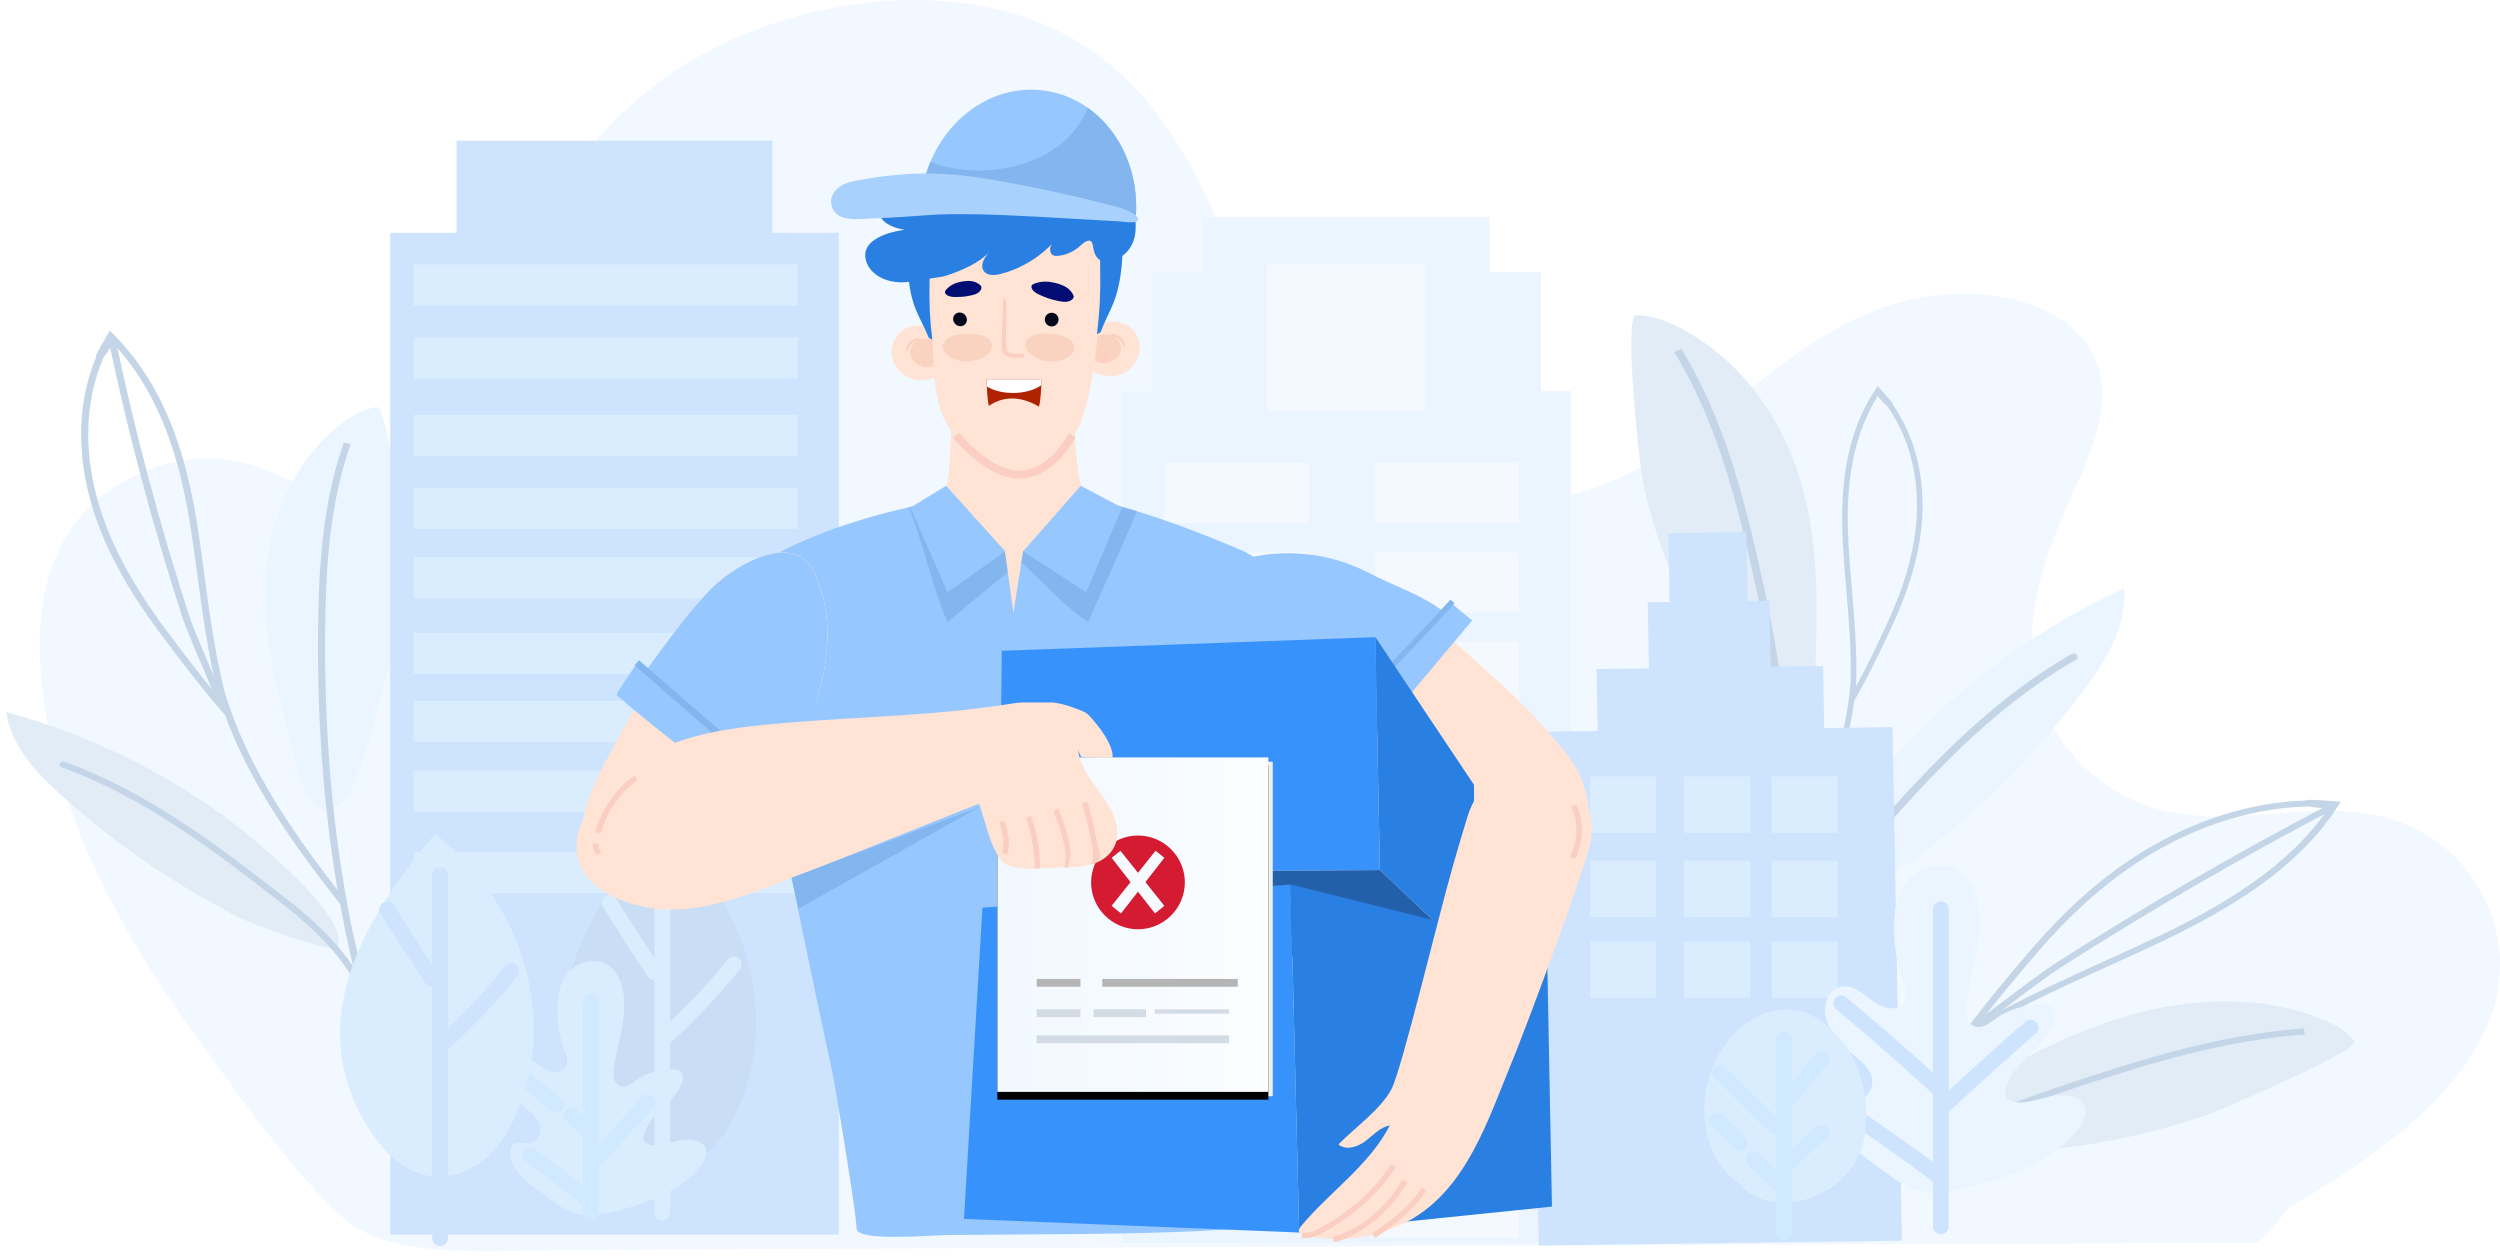 <?xml version="1.0" encoding="UTF-8"?>
<svg width="320px" height="161px" viewBox="0 0 320 161" version="1.1" xmlns="http://www.w3.org/2000/svg" xmlns:xlink="http://www.w3.org/1999/xlink">
    <!-- Generator: Sketch 55.2 (78181) - https://sketchapp.com -->
    <title>Group 5</title>
    <desc>Created with Sketch.</desc>
    <defs>
        <linearGradient x1="2.699%" y1="50%" x2="98.049%" y2="50%" id="linearGradient-1">
            <stop stop-color="#F1F8FF" offset="0%"></stop>
            <stop stop-color="#FBFDFF" offset="100%"></stop>
        </linearGradient>
        <rect id="path-2" x="0" y="0" width="34.69" height="42.814"></rect>
        <filter x="-10.1%" y="-5.8%" width="120.2%" height="116.3%" filterUnits="objectBoundingBox" id="filter-3">
            <feOffset dx="0" dy="1" in="SourceAlpha" result="shadowOffsetOuter1"></feOffset>
            <feGaussianBlur stdDeviation="1" in="shadowOffsetOuter1" result="shadowBlurOuter1"></feGaussianBlur>
            <feColorMatrix values="0 0 0 0 0   0 0 0 0 0   0 0 0 0 0  0 0 0 0.044 0" type="matrix" in="shadowBlurOuter1"></feColorMatrix>
        </filter>
    </defs>
    <g id="assets" stroke="none" stroke-width="1" fill="none" fill-rule="evenodd">
        <g id="Group-5">
            <g id="Group-2">
                <g id="2891461-copy">
                    <g id="OBJECTS">
                        <g id="Group">
                            <path d="M288.689,159.124 C288.689,159.026 216.923,159.318 73.389,160 C63.615,160 50.292,161.419 44.11,156.024 C37.927,150.629 31.396,141.241 26.135,134.105 C15.267,119.365 6.491,103.224 5.211,85.942 C4.721,79.315 5.46,72.336 9.843,66.699 C14.227,61.062 23.061,57.235 30.998,59.183 C38.546,61.035 45.433,67.604 52.646,65.035 C57.5,63.305 58.842,58.416 59.734,54.229 C63.072,38.533 69.211,22.412 83.397,11.242 C97.588,0.075 121.716,-4.277 137.724,5.191 C146.554,10.414 151.551,18.766 155.263,27.033 C158.975,35.301 161.824,43.952 167.78,51.33 C173.736,58.708 183.726,64.77 194.694,64.345 C204.324,63.969 212.554,58.811 219.455,53.427 C226.356,48.04 232.97,42.015 241.881,39.07 C250.791,36.121 262.92,37.533 267.342,44.385 C271.188,50.348 267.86,57.504 265.006,63.812 C261.687,71.155 259.04,78.978 260.46,86.701 C261.879,94.424 268.272,102.013 277.734,103.934 C286.386,105.69 295.743,102.55 304.361,104.406 C317.156,107.163 322.705,120.304 318.739,130.412 C314.773,140.521 304.179,147.975 293.522,154.272 C291.815,155.284 291.815,156.977 288.689,159.124 Z" id="Path" fill="#F2F8FF" fill-rule="nonzero"></path>
                            <g transform="translate(208.318, 40.156)" fill-rule="nonzero">
                                <path d="M1.137,0.188 C3.285,0.21 5.308,1.037 7.115,2.026 C14.734,6.189 19.622,13.321 21.969,20.776 C24.322,28.23 24.38,36.06 24.091,43.774 C23.976,46.954 24.683,58.862 19.046,56.076 C15.284,54.216 11.543,44.785 9.672,41.529 C5.973,35.099 3.353,28.212 1.907,21.156 C1.556,19.457 -0.555,0.17 1.137,0.188 Z" id="Path" fill="#E1ECF7"></path>
                                <path d="M30.552,61.21 C38.794,50.366 50.252,41.319 63.561,35.153 C63.917,39.522 61.696,43.756 58.945,47.459 C52.427,56.224 46.318,62.346 37.499,69.34 C34.99,71.329 24.432,77.246 23.719,76.231 C21.466,73.024 28.461,63.955 30.552,61.21 Z" id="Path" fill="#EAF5FF"></path>
                                <path d="M16.677,116.088 L15.682,115.873 C17.736,108.892 19.224,101.532 20.104,94.001 C20.937,86.882 21.252,79.405 21.037,71.781 C20.838,64.626 20.167,57.132 19.046,49.507 C17.977,42.245 16.52,34.871 14.718,27.586 C13.282,21.791 11.145,14.238 7.309,7.195 C6.885,6.417 6.439,5.643 5.984,4.897 L6.895,4.494 C7.356,5.254 7.812,6.037 8.242,6.828 C12.124,13.952 14.278,21.567 15.724,27.408 C17.532,34.714 18.993,42.115 20.062,49.4 C21.189,57.056 21.859,64.582 22.064,71.763 C22.279,79.423 21.964,86.936 21.126,94.091 C20.24,101.662 18.742,109.062 16.677,116.088 Z" id="Path" fill="#C4D5E7"></path>
                                <path d="M21.346,85.384 C21.341,85.384 21.33,85.384 21.325,85.384 C21.042,85.375 20.822,85.17 20.832,84.928 C21.052,80.108 23.971,74.487 29.514,68.217 C37.437,59.26 45.626,49.999 56.812,43.578 C57.048,43.443 57.368,43.497 57.525,43.698 C57.682,43.9 57.619,44.172 57.383,44.306 C46.339,50.643 38.202,59.846 30.332,68.745 C24.919,74.867 22.069,80.322 21.859,84.959 C21.849,85.201 21.618,85.384 21.346,85.384 Z" id="Path" fill="#C4D5E7"></path>
                                <path d="M21.43,70.381 C21.383,70.381 21.335,70.372 21.288,70.355 C21.105,70.288 21.021,70.109 21.1,69.952 C24.5,63.209 28.047,55.213 28.561,47.039 C28.671,43.162 28.33,39.155 28,35.273 C27.838,33.36 27.67,31.383 27.56,29.451 C27.267,23.607 27.481,16.081 31.762,9.664 L32.029,9.261 L32.359,9.628 C33.711,11.121 34.047,11.542 34.036,11.747 C36.986,16.054 37.719,20.74 37.772,24.13 C37.845,29.116 36.525,34.321 33.617,40.51 C32.202,43.519 30.793,46.466 29.074,49.462 C29.064,49.48 29.048,49.498 29.038,49.516 C28.053,56.926 24.846,64.072 21.76,70.194 C21.702,70.314 21.571,70.381 21.43,70.381 Z M32.029,10.536 C28.189,16.693 28,23.839 28.278,29.429 C28.388,31.352 28.556,33.324 28.718,35.233 C29.048,39.128 29.389,43.153 29.279,47.066 C29.263,47.298 29.247,47.535 29.226,47.768 C30.583,45.277 31.767,42.804 32.946,40.286 C35.823,34.173 37.127,29.044 37.049,24.143 C36.996,20.771 36.258,16.085 33.25,11.828 C32.988,11.595 32.396,11.041 32.029,10.536 Z" id="Shape" fill="#C4D5E7"></path>
                            </g>
                            <g transform="translate(0.308, 41.945)" fill-rule="nonzero">
                                <path d="M47.874,10.151 C46.019,10.468 44.421,11.47 43.043,12.584 C37.243,17.257 34.371,24.121 33.764,30.913 C33.156,37.702 34.612,44.499 36.341,51.148 C37.054,53.889 38.725,64.309 43.08,61.107 C45.982,58.969 47.413,50.272 48.413,47.186 C50.389,41.091 51.337,34.759 51.232,28.441 C51.211,26.916 49.341,9.901 47.874,10.151 Z" id="Path" fill="#EAF5FF"></path>
                                <path d="M34.094,67.162 C24.867,58.916 13.198,52.678 0.477,49.19 C1.006,53.026 3.746,56.389 6.843,59.211 C14.178,65.896 20.644,70.35 29.635,75.175 C32.192,76.548 42.477,80.201 42.901,79.222 C44.237,76.132 36.436,69.255 34.094,67.162 Z" id="Path" fill="#E1ECF7"></path>
                                <path d="M56.66,112.792 L57.483,112.47 C54.36,106.706 51.657,100.535 49.451,94.127 C47.36,88.072 45.657,81.637 44.374,74.996 C43.174,68.767 42.315,62.176 41.822,55.41 C41.356,48.966 41.199,42.37 41.361,35.806 C41.492,30.583 41.895,23.736 43.865,17.091 C44.086,16.358 44.321,15.624 44.573,14.913 L43.708,14.69 C43.452,15.414 43.211,16.157 42.99,16.903 C40.994,23.62 40.585,30.524 40.455,35.788 C40.292,42.375 40.444,48.993 40.916,55.459 C41.408,62.252 42.273,68.87 43.478,75.126 C44.761,81.798 46.48,88.264 48.576,94.35 C50.797,100.785 53.517,106.992 56.66,112.792 Z" id="Path" fill="#C4D5E7"></path>
                                <path d="M46.716,86.833 C46.721,86.833 46.726,86.833 46.731,86.829 C46.972,86.779 47.13,86.574 47.072,86.368 C45.956,82.218 42.346,77.755 36.341,73.096 C27.754,66.437 18.878,59.555 7.948,55.557 C7.718,55.472 7.451,55.566 7.356,55.759 C7.257,55.955 7.362,56.184 7.592,56.264 C18.38,60.213 27.204,67.05 35.734,73.664 C41.602,78.212 45.118,82.54 46.192,86.534 C46.244,86.744 46.475,86.869 46.716,86.833 Z" id="Path" fill="#C4D5E7"></path>
                                <path d="M43.169,73.695 C37.672,66.741 31.746,58.54 28.498,49.574 C28.477,49.556 28.456,49.538 28.435,49.516 C25.49,46.153 22.939,42.786 20.366,39.352 C15.069,32.277 12.009,26.102 10.736,19.922 C9.871,15.718 9.494,9.775 11.962,3.859 C11.889,3.609 12.192,3.018 13.45,0.903 L13.759,0.38 L14.199,0.827 C21.252,7.906 23.578,17.176 24.82,24.461 C25.213,26.871 25.548,29.353 25.868,31.75 C26.523,36.611 27.204,41.641 28.398,46.413 C31.275,56.421 37.85,65.601 43.907,73.261 C44.049,73.44 43.991,73.677 43.787,73.798 C43.734,73.829 43.677,73.847 43.619,73.856 C43.457,73.887 43.273,73.829 43.169,73.695 Z M12.957,3.797 C10.4,9.664 10.772,15.607 11.632,19.788 C12.884,25.865 15.902,31.951 21.131,38.936 C23.285,41.811 25.422,44.637 27.785,47.446 C27.696,47.159 27.612,46.873 27.529,46.587 C26.318,41.766 25.637,36.722 24.977,31.839 C24.652,29.442 24.322,26.969 23.929,24.568 C22.74,17.596 20.549,8.792 14.11,1.945 C13.801,2.652 13.219,3.452 12.957,3.797 Z" id="Shape" fill="#C4D5E7"></path>
                                <path d="M27.801,48.76 L28.666,48.537 C28.147,47.079 27.319,45.152 26.444,43.112 C25.412,40.702 24.343,38.211 23.777,36.458 C21.922,30.73 20.204,24.885 18.663,19.095 C17.123,13.304 15.724,7.396 14.498,1.547 L13.607,1.681 C14.833,7.544 16.243,13.46 17.783,19.264 C19.323,25.069 21.047,30.922 22.907,36.664 C23.484,38.448 24.558,40.957 25.6,43.381 C26.465,45.407 27.288,47.32 27.801,48.76 Z" id="Path" fill="#C4D5E7"></path>
                            </g>
                            <g transform="translate(222.464, 102.314)" fill-rule="nonzero">
                                <path d="M78.928,30.989 C77.902,29.63 76.23,28.731 74.517,28.038 C67.302,25.136 58.767,25.359 51.138,27.354 C43.509,29.348 36.624,32.984 30.007,36.785 C27.277,38.35 16.52,43.484 21.603,45.773 C24.993,47.303 35.005,45.263 38.736,44.933 C46.103,44.275 53.36,42.719 60.218,40.331 C61.858,39.754 79.735,32.058 78.928,30.989 Z" id="Path" fill="#E1ECF7"></path>
                                <path d="M11.705,40.845 C17.332,30.507 19.879,18.956 19.04,7.575 C15.048,9.395 12.381,12.798 10.432,16.291 C5.816,24.559 3.317,31.325 1.331,40.228 C0.765,42.764 0.534,52.266 1.755,52.248 C5.622,52.177 10.28,43.466 11.705,40.845 Z" id="Path" fill="#B5C1FB"></path>
                                <path d="M72.463,29.33 C71.583,29.393 70.681,29.469 69.785,29.567 C61.727,30.431 54.051,32.626 48.256,34.446 C41.01,36.718 33.847,39.258 26.968,41.99 C19.737,44.861 12.832,47.96 6.45,51.202 C5.685,51.591 4.93,51.98 4.176,52.378 C4.7,52.405 5.224,52.436 5.748,52.467 C6.136,52.266 6.518,52.065 6.911,51.868 C13.267,48.644 20.146,45.554 27.345,42.697 C34.204,39.973 41.345,37.442 48.565,35.175 C54.313,33.373 61.926,31.191 69.895,30.337 C70.776,30.243 71.661,30.162 72.531,30.104 L72.463,29.33 Z" id="Path" fill="#C4D5E7"></path>
                                <path d="M1.551,52.588 C3.191,50.433 4.695,47.83 6.052,44.789 C10.18,35.537 14.451,25.972 14.823,15.826 C14.833,15.611 14.634,15.432 14.383,15.427 C14.131,15.419 13.921,15.589 13.916,15.803 C13.544,25.816 9.305,35.323 5.203,44.517 C3.778,47.709 2.195,50.401 0.466,52.584 C0.833,52.588 1.195,52.584 1.551,52.588 Z" id="Path" fill="#31177A"></path>
                                <path d="M7.891,50.437 C13.471,43.533 20.256,35.832 28.854,29.979 C28.865,29.956 28.88,29.93 28.896,29.907 C31.49,26.343 34.23,23.083 37.038,19.783 C42.823,12.995 48.44,8.309 54.722,5.044 C58.987,2.826 65.337,0.353 72.693,0.157 C72.94,0.004 73.694,0.031 76.461,0.259 L77.142,0.317 L76.812,0.827 C71.661,9.015 62.403,14.247 54.905,17.892 C52.422,19.081 49.839,20.253 47.339,21.384 C42.273,23.678 37.038,26.053 32.27,28.749 C22.404,34.683 14.786,43.265 8.64,50.871 C8.499,51.045 8.216,51.09 8.011,50.969 C7.959,50.938 7.917,50.898 7.886,50.858 C7.786,50.737 7.786,50.571 7.891,50.437 Z M73.118,0.921 C65.788,1.029 59.437,3.492 55.188,5.702 C49.016,8.912 43.478,13.532 37.767,20.239 C35.414,22.998 33.114,25.731 30.908,28.633 C31.186,28.458 31.469,28.289 31.752,28.119 C36.567,25.4 41.822,23.016 46.91,20.709 C49.404,19.577 51.982,18.41 54.455,17.225 C61.622,13.737 70.43,8.783 75.554,1.167 C74.674,1.176 73.589,1.006 73.118,0.921 Z" id="Shape" fill="#C4D5E7"></path>
                                <path d="M29.483,29.125 L30.044,29.733 C31.448,28.785 33.245,27.43 35.147,25.99 C37.4,24.291 39.726,22.529 41.434,21.442 C47.009,17.878 52.752,14.381 58.51,11.041 C64.268,7.705 70.194,4.436 76.131,1.324 L75.659,0.666 C69.712,3.783 63.77,7.056 58.002,10.401 C52.233,13.746 46.475,17.252 40.889,20.821 C39.155,21.93 36.813,23.7 34.544,25.409 C32.658,26.844 30.866,28.195 29.483,29.125 Z" id="Path" fill="#C4D5E7"></path>
                            </g>
                            <g transform="translate(43.317, 17.797)">
                                <rect id="Rectangle" fill="#CDE3FE" fill-rule="nonzero" x="6.63" y="12.007" width="57.41" height="128.215"></rect>
                                <rect id="Rectangle" fill="#CDE3FE" fill-rule="nonzero" x="15.124" y="0.215" width="40.423" height="34.5"></rect>
                                <rect id="Rectangle" fill="#D9EDFF" fill-rule="nonzero" x="9.627" y="16.049" width="49.173" height="5.286"></rect>
                                <rect id="Rectangle" fill="#D9EDFF" fill-rule="nonzero" x="9.627" y="25.382" width="49.173" height="5.286"></rect>
                                <rect id="Rectangle" fill="#D9EDFF" fill-rule="nonzero" x="9.627" y="35.287" width="49.173" height="5.286"></rect>
                                <rect id="Rectangle" fill="#D9EDFF" fill-rule="nonzero" x="9.627" y="44.619" width="49.173" height="5.286"></rect>
                                <rect id="Rectangle" fill="#D9EDFF" fill-rule="nonzero" x="9.627" y="53.527" width="49.173" height="5.286"></rect>
                                <rect id="Rectangle" fill="#D9EDFF" fill-rule="nonzero" x="9.627" y="63.2" width="49.173" height="5.286"></rect>
                                <rect id="Rectangle" fill="#D9EDFF" fill-rule="nonzero" x="9.627" y="71.897" width="49.173" height="5.286"></rect>
                                <rect id="Rectangle" fill="#D9EDFF" fill-rule="nonzero" x="9.627" y="80.81" width="49.173" height="5.286"></rect>
                                <rect id="Rectangle" fill="#D9EDFF" fill-rule="nonzero" x="9.627" y="91.247" width="49.173" height="5.286"></rect>
                                <polygon id="Path" fill="#EAF5FF" fill-rule="nonzero" points="153.919 32.277 153.919 17.055 147.354 17.055 147.354 9.985 110.677 9.985 110.677 17.055 104.112 17.055 104.112 32.277 100.313 32.277 100.313 141.326 157.723 141.326 157.723 32.277"></polygon>
                                <polygon id="Path" fill="#CDE3FE" fill-rule="nonzero" points="190.177 75.39 190.035 67.461 183.323 67.551 183.171 59.09 180.374 59.126 180.211 50.321 170.23 50.455 170.392 59.26 167.594 59.3 167.751 67.756 161.045 67.846 161.186 75.779 152.447 75.895 153.652 141.63 200.127 141.009 198.922 75.274"></polygon>
                                <rect id="Rectangle" fill="#F4F9FF" fill-rule="nonzero" x="105.768" y="41.453" width="18.438" height="7.7"></rect>
                                <rect id="Rectangle" fill="#F4F9FF" fill-rule="nonzero" x="132.694" y="41.453" width="18.438" height="7.7"></rect>
                                <rect id="Rectangle" fill="#F4F9FF" fill-rule="nonzero" x="105.768" y="52.888" width="18.438" height="7.7"></rect>
                                <rect id="Rectangle" fill="#F4F9FF" fill-rule="nonzero" x="132.694" y="52.888" width="18.438" height="7.7"></rect>
                                <rect id="Rectangle" fill="#F4F9FF" fill-rule="nonzero" x="105.768" y="64.322" width="18.438" height="7.7"></rect>
                                <rect id="Rectangle" fill="#F4F9FF" fill-rule="nonzero" x="132.694" y="64.322" width="18.438" height="7.7"></rect>
                                <rect id="Rectangle" fill="#F4F9FF" fill-rule="nonzero" x="105.768" y="75.757" width="18.438" height="7.7"></rect>
                                <rect id="Rectangle" fill="#F4F9FF" fill-rule="nonzero" x="132.694" y="75.757" width="18.438" height="7.7"></rect>
                                <rect id="Rectangle" fill="#F4F9FF" fill-rule="nonzero" x="105.768" y="87.186" width="18.438" height="7.7"></rect>
                                <rect id="Rectangle" fill="#F4F9FF" fill-rule="nonzero" x="132.694" y="87.186" width="18.438" height="7.7"></rect>
                                <rect id="Rectangle" fill="#F4F9FF" fill-rule="nonzero" x="105.768" y="98.621" width="18.438" height="7.7"></rect>
                                <rect id="Rectangle" fill="#F4F9FF" fill-rule="nonzero" x="132.694" y="98.621" width="18.438" height="7.7"></rect>
                                <rect id="Rectangle" fill="#F4F9FF" fill-rule="nonzero" x="105.768" y="110.055" width="18.438" height="7.7"></rect>
                                <rect id="Rectangle" fill="#F4F9FF" fill-rule="nonzero" x="132.694" y="110.055" width="18.438" height="7.7"></rect>
                                <rect id="Rectangle" fill="#F4F9FF" fill-rule="nonzero" x="132.694" y="121.489" width="18.438" height="7.7"></rect>
                                <rect id="Rectangle" fill="#F4F9FF" fill-rule="nonzero" x="132.694" y="132.919" width="18.438" height="7.7"></rect>
                                <rect id="Rectangle" fill="#D9EDFF" fill-rule="nonzero" x="160.207" y="81.588" width="8.478" height="7.235"></rect>
                                <rect id="Rectangle" fill="#D9EDFF" fill-rule="nonzero" x="172.237" y="81.588" width="8.478" height="7.235"></rect>
                                <rect id="Rectangle" fill="#D9EDFF" fill-rule="nonzero" x="183.444" y="81.588" width="8.478" height="7.235"></rect>
                                <rect id="Rectangle" fill="#D9EDFF" fill-rule="nonzero" x="160.207" y="92.36" width="8.478" height="7.235"></rect>
                                <rect id="Rectangle" fill="#D9EDFF" fill-rule="nonzero" x="172.237" y="92.36" width="8.478" height="7.235"></rect>
                                <rect id="Rectangle" fill="#D9EDFF" fill-rule="nonzero" x="183.444" y="92.36" width="8.478" height="7.235"></rect>
                                <rect id="Rectangle" fill="#D9EDFF" fill-rule="nonzero" x="160.207" y="102.703" width="8.478" height="7.235"></rect>
                                <rect id="Rectangle" fill="#D9EDFF" fill-rule="nonzero" x="172.237" y="102.703" width="8.478" height="7.235"></rect>
                                <rect id="Rectangle" fill="#D9EDFF" fill-rule="nonzero" x="183.444" y="102.703" width="8.478" height="7.235"></rect>
                                <rect id="Rectangle" fill="#F4F9FF" fill-rule="nonzero" x="118.898" y="16.049" width="20.23" height="18.665"></rect>
                                <g transform="translate(28.548, 87.647)" id="Path">
                                    <path d="M0.545,21.585 C2.054,13.867 6.88,6.869 12.266,0.438 C23.599,9.337 27.885,23.861 22.787,36.074 C21.896,38.202 20.712,40.304 18.805,41.914 C13.576,46.319 8.216,44.168 4.957,39.83 C0.807,34.312 -0.713,28.034 0.545,21.585 Z" fill="#C9DEF4" fill-rule="nonzero"></path>
                                    <path d="M12.915,5.751 L12.915,49.751" stroke="#D9EDFF" stroke-width="2" stroke-linecap="round"></path>
                                    <path d="M6.146,10.102 C8.011,13.08 9.918,16.04 11.868,18.983" stroke="#D9EDFF" stroke-width="2" stroke-linecap="round"></path>
                                    <path d="M13.219,27.358 C16.442,24.438 19.402,21.304 22.058,17.99" stroke="#D9EDFF" stroke-width="2" stroke-linecap="round"></path>
                                </g>
                                <g transform="translate(20.689, 105.087)" id="Path">
                                    <path d="M5.014,29.59 C3.107,28.239 1.09,26.482 1.347,24.376 C1.383,24.067 1.488,23.741 1.776,23.548 C2.29,23.213 3.028,23.495 3.678,23.441 C5.035,23.325 5.517,21.711 4.925,20.66 C4.333,19.609 3.133,18.92 2.232,18.044 C1.446,17.279 0.88,16.353 0.597,15.37 C0.225,14.082 0.734,12.315 2.274,12.172 C3.395,12.069 4.286,12.901 5.119,13.55 C5.952,14.198 7.314,14.708 8.127,14.037 C8.823,13.46 8.53,12.476 8.252,11.68 C7.571,9.735 7.267,7.696 7.362,5.67 C7.43,4.257 7.713,2.79 8.687,1.646 C9.662,0.501 11.48,-0.215 13.031,0.286 C14.477,0.756 15.273,2.093 15.609,3.385 C16.52,6.9 15.001,10.495 14.534,14.073 C14.424,14.918 14.618,16.049 15.598,16.188 C16.29,16.286 16.871,15.79 17.401,15.401 C18.695,14.448 20.418,13.934 22.127,13.988 C22.42,13.997 22.724,14.024 22.97,14.162 C23.526,14.475 23.51,15.182 23.305,15.723 C22.378,18.231 19.072,19.765 18.427,22.337 C18.338,22.681 18.323,23.079 18.585,23.347 C18.779,23.544 19.082,23.629 19.376,23.669 C20.591,23.83 21.776,23.329 22.975,23.088 C24.17,22.842 25.71,22.985 26.229,23.937 C26.622,24.653 26.245,25.503 25.768,26.182 C24.296,28.266 21.87,29.76 19.266,30.739 C16.929,31.62 13.77,32.657 11.176,32.675 C8.75,32.693 6.769,30.833 5.014,29.59 Z" fill="#D9EDFF" fill-rule="nonzero"></path>
                                    <path d="M11.616,5.311 L11.616,32.311" stroke="#D0E9FF" stroke-width="2" stroke-linecap="round"></path>
                                    <path d="M3.128,15.159 C4.496,16.286 5.868,17.409 7.236,18.536" stroke="#D0E9FF" stroke-width="2" stroke-linecap="round"></path>
                                    <path d="M9.174,19.917 C9.85,20.539 10.526,21.156 11.202,21.778" stroke="#D0E9FF" stroke-width="2" stroke-linecap="round"></path>
                                    <path d="M3.83,24.939 C6.319,26.777 8.776,28.646 11.202,30.551" stroke="#D0E9FF" stroke-width="2" stroke-linecap="round"></path>
                                    <path d="M11.826,26.071 C14.147,23.423 16.505,20.803 18.899,18.205" stroke="#D0E9FF" stroke-width="2" stroke-linecap="round"></path>
                                </g>
                                <g transform="translate(190.151, 92.566)" id="Path">
                                    <path d="M5.968,38.31 C3.51,36.57 0.917,34.308 1.247,31.602 C1.294,31.204 1.43,30.784 1.802,30.542 C2.463,30.109 3.416,30.475 4.244,30.404 C5.994,30.256 6.612,28.177 5.853,26.822 C5.093,25.467 3.547,24.586 2.389,23.459 C1.378,22.475 0.65,21.286 0.283,20.016 C-0.194,18.357 0.456,16.085 2.442,15.902 C3.883,15.772 5.03,16.836 6.104,17.672 C7.178,18.509 8.928,19.166 9.971,18.303 C10.867,17.561 10.49,16.295 10.133,15.271 C9.253,12.771 8.865,10.146 8.986,7.535 C9.07,5.715 9.436,3.828 10.694,2.357 C11.946,0.885 14.288,-0.036 16.284,0.608 C18.145,1.212 19.171,2.933 19.601,4.593 C20.775,9.113 18.815,13.746 18.218,18.348 C18.076,19.434 18.323,20.892 19.591,21.071 C20.481,21.196 21.225,20.561 21.912,20.06 C23.578,18.84 25.794,18.173 27.995,18.24 C28.372,18.254 28.765,18.29 29.079,18.468 C29.797,18.871 29.771,19.779 29.514,20.476 C28.32,23.705 24.065,25.677 23.237,28.986 C23.127,29.429 23.101,29.939 23.442,30.287 C23.688,30.538 24.081,30.65 24.458,30.699 C26.025,30.909 27.55,30.265 29.09,29.948 C30.63,29.63 32.611,29.818 33.282,31.043 C33.785,31.964 33.303,33.06 32.69,33.932 C30.793,36.611 27.675,38.533 24.322,39.799 C21.314,40.93 17.249,42.267 13.916,42.29 C10.772,42.303 8.226,39.911 5.968,38.31 Z" fill="#EAF5FF" fill-rule="nonzero"></path>
                                    <path d="M14.954,6.006 L14.954,46.614" stroke="#CDE3FE" stroke-width="2" stroke-linecap="round"></path>
                                    <path d="M2.211,18.048 C6.45,21.585 10.589,25.212 14.624,28.924" stroke="#CDE3FE" stroke-width="2" stroke-linecap="round"></path>
                                    <path d="M3.275,32.076 C7.131,34.679 10.914,37.362 14.624,40.116" stroke="#CDE3FE" stroke-width="2" stroke-linecap="round"></path>
                                    <path d="M15.404,31.124 C19.02,27.756 22.698,24.438 26.439,21.174" stroke="#CDE3FE" stroke-width="2" stroke-linecap="round"></path>
                                </g>
                                <g transform="translate(174.432, 111.388)" id="Path">
                                    <path d="M18.831,5.205 C18.192,4.195 17.385,3.229 16.447,2.433 C15.242,1.225 13.607,0.313 11.773,0.089 C7.812,-0.398 4.239,2.375 2.452,5.433 C0.655,8.505 0.01,12.056 0.629,15.45 C1.069,17.865 2.206,20.275 4.333,21.912 C4.475,22.019 4.616,22.122 4.768,22.22 C6.188,24 8.378,24.809 10.903,24.769 C12.795,24.738 15.205,23.839 16.657,22.815 C18.443,21.55 19.774,20.029 20.424,18.106 C21.77,14.126 21.136,8.872 18.831,5.205 Z" fill="#D9EDFF" fill-rule="nonzero"></path>
                                    <path d="M10.626,3.908 L10.626,28.606" stroke="#D0E9FF" stroke-width="2" stroke-linecap="round"></path>
                                    <path d="M2.468,8.139 C4.789,10.437 7.11,12.736 9.431,15.034" stroke="#D0E9FF" stroke-width="2" stroke-linecap="round"></path>
                                    <path d="M2.049,14.261 C3.065,15.213 4.045,16.192 4.999,17.194" stroke="#D0E9FF" stroke-width="2" stroke-linecap="round"></path>
                                    <path d="M6.686,19.162 C7.875,20.373 9.106,21.554 10.38,22.703" stroke="#D0E9FF" stroke-width="2" stroke-linecap="round"></path>
                                    <path d="M10.704,11.908 C12.355,10.062 13.948,8.174 15.488,6.256" stroke="#D0E9FF" stroke-width="2" stroke-linecap="round"></path>
                                    <path d="M10.883,19.917 C12.36,18.509 13.869,17.127 15.404,15.763" stroke="#D0E9FF" stroke-width="2" stroke-linecap="round"></path>
                                </g>
                                <g transform="translate(0, 88.5)" id="Path">
                                    <path d="M0.639,21.585 C2.148,13.867 6.974,6.869 12.36,0.438 C23.693,9.337 27.979,23.861 22.881,36.074 C21.99,38.202 20.806,40.304 18.899,41.914 C13.67,46.319 8.31,44.168 5.051,39.83 C0.896,34.312 -0.618,28.034 0.639,21.585 Z" fill="#D9EDFF" fill-rule="nonzero"></path>
                                    <path d="M13.01,5.751 L13.01,52.202" stroke="#CDE3FE" stroke-width="2" stroke-linecap="round"></path>
                                    <path d="M6.24,10.102 C8.106,13.08 10.013,16.04 11.962,18.983" stroke="#CDE3FE" stroke-width="2" stroke-linecap="round"></path>
                                    <path d="M13.314,27.358 C16.536,24.438 19.496,21.304 22.153,17.99" stroke="#CDE3FE" stroke-width="2" stroke-linecap="round"></path>
                                </g>
                            </g>
                        </g>
                    </g>
                </g>
                <g id="Group-10" transform="translate(73, 11)">
                    <g id="Group-8-Copy" transform="translate(0.317, 0.319)">
                        <g id="Group" transform="translate(1, 0)">
                            <path d="M94.274,83.231 C95.371,84.099 110.417,96.726 114.663,100.313 C122.284,99.328 121.35,93.156 129.021,92.901 C129.015,90.432 128.215,87.641 125.899,84.788 C123.174,81.441 120.208,78.366 117.025,75.514 C111.855,70.877 106.701,66.022 100.703,62.853 C95.656,60.184 89.837,58.839 84.746,60.273 C79.581,61.724 81.786,69.425 84.365,73.429 C86.905,77.382 90.638,80.357 94.274,83.231 Z" id="Path" fill="#FFE3D4" fill-rule="nonzero"></path>
                            <path d="M100.519,85.789 C102.846,81.541 106.797,78.216 110.915,75.758 C112.202,74.991 113.556,74.279 114.954,73.657 C110.461,69.614 105.901,65.605 100.709,62.859 C95.662,60.19 89.843,58.844 84.751,60.279 C79.587,61.73 81.791,69.431 84.371,73.434 C86.917,77.388 90.643,80.362 94.28,83.237 C94.672,83.543 96.826,85.344 99.635,87.691 C99.881,87.04 100.177,86.401 100.519,85.789 Z" id="Path" fill="#FFE3D4" fill-rule="nonzero"></path>
                            <path d="M96.026,86.857 C98.068,83.971 100.854,79.5 103.003,76.681 C105.051,73.996 108.346,69.603 110.618,67.107 C107.876,64.855 104.016,63.659 100.944,62.041 C95.897,59.372 89.837,58.839 84.746,60.273 C79.581,61.724 81.786,69.425 84.365,73.429 C86.905,77.382 94.784,85.822 96.026,86.857 Z" id="Path" fill="#96C7FF" fill-rule="nonzero"></path>
                            <polygon id="Rectangle" fill="#96C7FF" fill-rule="nonzero" transform="translate(104.027, 77.26) rotate(39.828) translate(-104.027, -77.26) " points="102.227 63.774 105.91 63.763 105.827 90.745 102.143 90.756"></polygon>
                            <path d="M93.351,84.76 L92.859,84.76 L92.859,84.06 L93.071,84.06 C99.198,78.288 105.347,72.022 111.351,65.422 L111.871,65.889 C105.823,72.533 99.623,78.85 93.452,84.66 L93.351,84.76 Z" id="Path" fill="#83B5EF" fill-rule="nonzero"></path>
                            <path d="M84.679,145.918 C73.488,146.759 60.652,146.618 47.294,146.759 C44.551,146.788 35.327,147.658 35.327,145.918 C35.327,144.177 32.604,127.663 32.134,125.489 C29.543,113.524 27.031,101.541 24.81,89.503 C23.679,83.382 22.627,77.243 21.682,71.093 C20.803,65.377 19.897,62.286 25.632,59.295 C30.975,56.509 37.998,54.357 44.326,53.134 C48.561,52.316 52.114,52.366 56.411,52.689 C60.211,52.973 64.72,52.322 68.402,53.317 C73.773,54.768 78.518,56.581 83.85,58.794 C85.244,59.372 86.665,60.079 87.543,61.296 C88.948,63.242 88.612,65.889 88.209,68.252 C87.817,77.599 85.434,145.861 84.679,145.918 Z" id="Path" fill="#96C7FF" fill-rule="nonzero"></path>
                            <path d="M68.408,53.317 C67.518,53.078 66.584,52.934 65.621,52.85 C65.017,53.234 64.407,53.618 63.814,54.046 C61.498,55.725 59.243,57.465 56.809,58.978 C56.596,59.111 56.339,59.167 56.076,59.156 C55.768,59.267 55.443,59.289 55.091,59.161 C54.123,58.805 53.379,57.832 52.741,57.076 C51.465,55.547 50.156,54.051 48.847,52.55 C47.386,52.644 45.904,52.828 44.326,53.134 C43.57,53.278 42.804,53.44 42.037,53.612 C43.789,58.105 45.064,63.898 46.967,68.335 C46.967,68.335 53.161,63.053 56.12,60.796 C56.277,60.679 56.523,60.746 56.652,60.863 C59.394,63.365 61.844,66.239 64.967,68.302 C64.899,68.335 70.517,55.947 71.216,54.123 C70.293,53.845 69.359,53.573 68.408,53.317 Z" id="Path" fill="#83B5EF" fill-rule="nonzero"></path>
                            <polygon id="Path" fill="#FFE3D4" fill-rule="nonzero" points="54 56.976 56.988 56.976 55.404 67.112"></polygon>
                            <path d="M64.239,57.148 C65.834,56.392 67.887,55.174 68.312,53.328 C67.361,53.106 64.871,52.695 64.256,51.427 C63.943,50.787 63.758,49.603 63.657,48.897 C63.288,46.334 63.176,43.743 63.064,41.163 C62.706,41.09 62.342,41.035 61.984,40.985 C61.307,40.89 60.625,40.823 59.936,40.751 C58.392,40.59 56.842,40.434 55.292,40.306 L55.292,40.301 C55.281,40.301 55.264,40.306 55.253,40.306 C55.242,40.306 55.225,40.306 55.214,40.301 L55.214,40.306 C53.67,40.484 52.125,40.679 50.587,40.89 C49.904,40.985 49.222,41.068 48.55,41.185 C48.192,41.246 47.834,41.313 47.476,41.396 C47.442,43.982 47.409,46.578 47.123,49.147 C47.045,49.853 46.894,51.043 46.603,51.694 C45.999,53.034 43.347,53.512 42.502,53.751 C42.53,53.79 42.558,53.84 42.574,53.89 C43.319,55.669 45.299,56.626 47.006,57.265 C49.054,58.032 51.191,58.655 53.317,59.178 C53.944,59.228 54.582,59.25 55.231,59.25 C56.579,59.25 57.889,59.139 59.136,58.933 C60.904,58.599 62.645,57.91 64.239,57.148 Z" id="Path" fill="#FFE3D4" fill-rule="nonzero"></path>
                            <path d="M50.727,51.505 C54.173,53.94 58.521,55.13 62.622,53.701 C63.573,53.367 64.452,52.917 65.263,52.372 C64.821,52.122 64.452,51.816 64.262,51.427 C63.948,50.787 63.764,49.603 63.663,48.897 C63.294,46.334 63.182,43.743 63.07,41.163 C62.712,41.09 62.348,41.035 61.99,40.985 C61.313,40.89 60.63,40.823 59.942,40.751 C58.398,40.59 56.848,40.434 55.298,40.306 L55.298,40.301 C55.287,40.301 55.27,40.306 55.259,40.306 C55.248,40.306 55.231,40.306 55.22,40.301 L55.22,40.306 C53.675,40.484 52.131,40.679 50.592,40.89 C49.91,40.985 49.227,41.068 48.556,41.185 C48.198,41.246 47.84,41.313 47.481,41.396 C47.453,43.698 47.42,46.011 47.213,48.302 C48.254,49.497 49.423,50.582 50.727,51.505 Z" id="Path" fill="#FFE3D4" fill-rule="nonzero"></path>
                            <path d="M29.717,61.619 C27.249,56.948 20.205,60.635 16.831,63.926 C13.502,67.173 11.364,71.366 9.3,75.447 C8.645,76.743 0.755,88.942 0.317,93.74 C-0.122,98.539 8.427,98.094 11.739,102.475 C12.325,103.25 12.643,103.871 12.693,104.336 C17.122,101.009 20.039,98.15 21.441,95.759 C24.905,89.843 28.586,83.904 30.45,77.493 C32.022,72.089 32.15,66.223 29.717,61.619 Z" id="Path" fill="#FFE3D4" fill-rule="nonzero"></path>
                            <path d="M29.717,61.619 C27.249,56.948 20.205,60.635 16.831,63.926 C13.502,67.173 11.364,71.366 9.3,75.447 C8.941,76.153 7.498,78.805 5.83,81.841 C6.356,82.164 6.871,82.503 7.375,82.864 C12.841,86.829 16.864,92.445 19.695,98.594 C20.294,97.66 20.876,96.709 21.436,95.753 C24.899,89.837 28.581,83.899 30.444,77.488 C32.022,72.089 32.15,66.223 29.717,61.619 Z" id="Path" fill="#FFE3D4" fill-rule="nonzero"></path>
                            <path d="M29.717,61.619 C27.249,56.948 20.205,60.635 16.831,63.926 C13.502,67.173 6.899,76.453 5.987,78.127 C11.168,82.803 19.293,88.992 24.625,93.507 C27.478,88.636 28.916,82.748 30.444,77.493 C32.022,72.089 32.15,66.223 29.717,61.619 Z" id="Path" fill="#96C7FF" fill-rule="nonzero"></path>
                            <path d="M18.235,82.753 C15.068,79.884 10.726,76.036 7.224,73.579 C6.049,75.241 4.879,77.06 4.588,77.599 C9.77,82.275 20.182,89.865 25.515,94.374 C26.175,93.24 26.919,91.928 27.45,90.704 C24.877,88.147 20.915,85.177 18.235,82.753 Z" id="Path" fill="#96C7FF" fill-rule="nonzero"></path>
                            <polygon id="Rectangle" fill="#83B5EF" fill-rule="nonzero" transform="translate(17.183, 82.206) rotate(-48.819) translate(-17.183, -82.206) " points="16.704 68.966 17.58 68.969 17.662 95.445 16.787 95.442"></polygon>
                            <g transform="translate(39.357, 30.025)" fill-rule="nonzero" id="Path">
                                <path d="M3.81,0.311 C3.139,0.334 2.473,0.523 1.914,0.89 C0.895,1.562 0.33,2.836 0.459,4.042 C0.593,5.249 1.393,6.355 2.484,6.906 C3.575,7.456 4.918,7.456 6.032,6.95 C6.401,6.784 6.753,6.561 7.016,6.25 C7.833,5.293 7.688,3.52 7.274,2.402 C6.781,1.084 5.164,0.267 3.81,0.311 Z" fill="#FFE3D4"></path>
                                <path d="M7.464,3.041 C7.039,2.686 6.535,2.413 6.026,2.235 C5.271,1.974 4.342,1.863 3.643,2.335 C2.798,2.908 2.557,4.12 3.296,4.871 C4.594,6.194 6.463,5.655 7.604,4.465 C7.621,3.981 7.565,3.486 7.464,3.041 Z" fill="#EFAE95" opacity="0.318"></path>
                                <path d="M4.124,2.18 C4.124,2.174 4.129,2.168 4.129,2.163 C4.129,2.163 4.129,2.163 4.129,2.157 C4.135,2.124 4.135,2.085 4.107,2.052 C3.911,1.779 3.307,2.085 3.089,2.202 C2.591,2.463 2.328,3.053 2.356,3.603 C2.361,3.675 2.467,3.67 2.479,3.603 C2.551,3.236 2.859,2.686 3.184,2.497 C3.301,2.43 3.788,2.191 3.928,2.257 C4.001,2.296 4.085,2.252 4.118,2.191 C4.118,2.191 4.118,2.191 4.118,2.196 C4.118,2.191 4.118,2.185 4.124,2.18 Z" fill="#FACEC0"></path>
                                <path d="M4.957,4.293 C4.907,3.87 4.722,3.497 4.387,3.231 C4.314,3.175 4.23,3.286 4.286,3.347 C4.493,3.586 4.622,4.015 4.655,4.326 C4.678,4.587 4.722,4.854 4.605,5.099 C4.555,5.204 4.493,5.282 4.476,5.399 C4.465,5.488 4.571,5.555 4.65,5.516 C5.092,5.293 5.008,4.698 4.957,4.293 Z" fill="#FACEC0"></path>
                            </g>
                            <g transform="translate(63.976, 29.469)" fill-rule="nonzero" id="Path">
                                <path d="M4.241,0.345 C4.913,0.367 5.578,0.556 6.138,0.923 C7.156,1.596 7.721,2.869 7.593,4.076 C7.458,5.282 6.658,6.389 5.567,6.939 C4.476,7.49 3.133,7.49 2.02,6.984 C1.651,6.817 1.298,6.594 1.035,6.283 C0.218,5.327 0.364,3.553 0.778,2.435 C1.27,1.112 2.887,0.3 4.241,0.345 Z" fill="#FFE3D4"></path>
                                <path d="M0.588,3.069 C1.013,2.713 1.516,2.441 2.025,2.263 C2.781,2.002 3.71,1.89 4.409,2.363 C5.254,2.936 5.495,4.148 4.756,4.899 C3.458,6.222 1.589,5.683 0.448,4.493 C0.425,4.015 0.481,3.52 0.588,3.069 Z" fill="#EFAE95" opacity="0.318"></path>
                                <path d="M3.928,2.213 C3.928,2.207 3.922,2.202 3.922,2.196 C3.922,2.196 3.922,2.196 3.922,2.196 C3.917,2.163 3.917,2.124 3.945,2.091 C4.14,1.818 4.745,2.124 4.963,2.241 C5.461,2.502 5.724,3.091 5.696,3.642 C5.69,3.714 5.584,3.709 5.573,3.642 C5.5,3.275 5.192,2.725 4.868,2.535 C4.75,2.469 4.264,2.23 4.124,2.296 C4.051,2.335 3.967,2.291 3.933,2.23 C3.933,2.23 3.933,2.23 3.933,2.235 C3.928,2.224 3.928,2.219 3.928,2.213 Z" fill="#FACEC0"></path>
                                <path d="M3.089,4.326 C3.139,3.903 3.324,3.531 3.659,3.264 C3.732,3.208 3.816,3.319 3.76,3.381 C3.553,3.62 3.424,4.048 3.391,4.359 C3.368,4.621 3.324,4.887 3.441,5.132 C3.491,5.238 3.553,5.316 3.57,5.432 C3.581,5.521 3.475,5.588 3.396,5.549 C2.96,5.327 3.044,4.726 3.089,4.326 Z" fill="#FACEC0"></path>
                            </g>
                            <path d="M51.191,16.92 C49.574,17.176 47.985,17.609 46.648,18.521 C42.776,21.168 44.656,27.501 44.986,31.51 C45.355,36.042 44.796,41.552 48.371,44.749 C50.475,46.628 60.004,46.478 62.438,45.099 C66.13,43.003 67.535,20.462 65.957,19.061 C63.495,16.886 55.902,16.369 52.629,16.731 C52.148,16.781 51.672,16.842 51.191,16.92 Z" id="Path" fill="#FFE3D4" fill-rule="nonzero"></path>
                            <path d="M53.938,33.261 C53.882,32.833 53.854,32.372 53.905,31.944 C53.994,31.176 53.916,30.42 53.994,29.653 C54.078,28.813 54.05,27.946 54.073,27.101 C54.078,26.962 54.347,26.9 54.392,27.045 C54.582,27.684 54.442,28.402 54.487,29.058 C54.52,29.625 54.498,30.226 54.459,30.798 C54.42,31.443 54.442,32.099 54.475,32.739 C54.492,33.078 54.447,33.567 54.794,33.795 C55.197,34.062 55.908,34.012 56.411,33.94 C56.82,33.884 56.937,34.385 56.529,34.435 C55.746,34.529 54.806,34.546 54.263,34.062 C54.005,33.84 53.972,33.562 53.938,33.261 Z" id="Path" fill="#FACEC0" fill-rule="nonzero"></path>
                            <path d="M57.721,25.271 C57.777,25.121 57.945,25.038 58.107,24.977 C59.086,24.61 60.026,24.688 61,24.96 C61.884,25.21 62.633,25.594 63.036,26.389 C63.075,26.467 63.109,26.545 63.115,26.634 C63.126,26.862 62.913,27.051 62.689,27.162 C62.091,27.451 61.498,27.273 60.888,27.151 C60.166,27.006 59.45,26.734 58.795,26.439 C58.347,26.239 57.877,25.972 57.732,25.544 C57.704,25.455 57.693,25.355 57.721,25.271 Z" id="Path" fill="#010D72" fill-rule="nonzero"></path>
                            <path d="M46.637,26.117 C46.62,25.972 46.715,25.838 46.81,25.733 C47.403,25.077 48.153,24.81 48.998,24.688 C49.77,24.576 50.486,24.626 51.107,25.138 C51.169,25.188 51.225,25.244 51.264,25.31 C51.365,25.494 51.275,25.727 51.152,25.9 C50.811,26.35 50.296,26.417 49.781,26.534 C49.177,26.673 48.528,26.7 47.912,26.695 C47.493,26.689 47.034,26.634 46.748,26.333 C46.698,26.272 46.648,26.2 46.637,26.117 Z" id="Path" fill="#010D72" fill-rule="nonzero"></path>
                            <path d="M62.23,31.899 C62.773,32.183 63.277,32.717 63.187,33.317 C63.154,33.556 63.025,33.773 62.868,33.962 C62.091,34.879 60.72,35.024 59.517,34.891 C58.235,34.752 55.762,33.139 57.547,31.821 C58.582,31.06 61.184,31.354 62.23,31.899 Z" id="Path" fill="#EFAE95" fill-rule="nonzero" opacity="0.318"></path>
                            <path d="M51.549,31.682 C52.114,31.905 52.674,32.388 52.651,32.995 C52.64,33.239 52.534,33.467 52.4,33.667 C51.723,34.663 50.374,34.946 49.166,34.941 C47.879,34.935 45.249,33.589 46.883,32.094 C47.828,31.226 50.447,31.249 51.549,31.682 Z" id="Path" fill="#EFAE95" fill-rule="nonzero" opacity="0.318"></path>
                            <path d="M42.905,28.296 C42.16,26.478 41.937,24.443 41.825,22.447 C42.395,21.852 43.151,21.474 43.951,21.446 C44.074,21.44 44.208,21.446 44.309,21.529 C44.426,21.618 44.477,21.774 44.516,21.924 C44.751,22.869 44.695,23.853 44.667,24.821 C44.594,27.267 44.712,29.725 45.02,32.16 C44.863,32.088 44.706,32.005 44.561,31.916 C44.091,30.693 43.419,29.558 42.905,28.296 Z" id="Path" fill="#2A7FE2" fill-rule="nonzero"></path>
                            <path d="M68.24,27.362 C69.001,25.433 69.247,23.286 69.376,21.179 C68.81,20.556 68.055,20.167 67.255,20.145 C67.132,20.139 66.998,20.15 66.897,20.234 C66.779,20.328 66.729,20.495 66.69,20.656 C66.444,21.652 66.494,22.691 66.511,23.714 C66.561,26.294 66.421,28.891 66.091,31.465 C66.248,31.388 66.405,31.299 66.556,31.204 C67.026,29.903 67.714,28.702 68.24,27.362 Z" id="Path" fill="#2A7FE2" fill-rule="nonzero"></path>
                            <path d="M62.147,10.976 C62.521,10.893 62.907,10.826 63.31,10.798 C65.632,10.609 68.089,11.46 69.594,13.378 C70.511,14.546 71.037,16.064 71.054,17.598 C71.065,18.482 70.903,19.389 70.483,20.15 C70.092,20.873 69.465,21.435 68.749,21.757 C68.15,22.024 67.07,22.363 66.477,21.985 C65.963,21.657 65.705,21.001 65.61,20.367 C65.582,20.178 65.565,19.978 65.493,19.806 C65.157,18.994 64.2,19.928 63.831,20.25 C63.047,20.934 62.068,21.351 61.067,21.429 C60.854,21.446 60.625,21.446 60.44,21.329 C60.099,21.118 60.026,20.59 60.177,20.195 C60.328,19.8 60.641,19.516 60.944,19.244 C58.996,21.501 56.411,23.103 53.631,23.776 C52.875,23.959 51.896,23.97 51.527,23.231 C51.141,22.452 51.762,21.552 52.338,20.923 C51.023,22.341 48.735,23.325 46.933,23.92 C46.021,24.22 45.221,24.243 44.303,24.376 C43.112,24.543 42.004,24.877 40.778,24.815 C39.374,24.749 37.93,24.22 37.069,23.114 C36.487,22.363 36.218,21.301 36.632,20.451 C36.845,20.017 37.209,19.667 37.606,19.394 C38.73,18.61 40.124,18.321 41.472,18.065 C40.683,17.993 39.905,17.732 39.234,17.309 C38.926,17.114 38.624,16.87 38.468,16.542 C38.076,15.713 38.708,14.762 39.43,14.195 C40.84,13.094 42.647,12.65 44.415,12.36 C46.418,12.032 48.449,11.871 50.48,11.871 C52.579,11.877 54.671,12.11 56.523,13.156 C57.144,13.506 57.195,13.356 57.827,12.967 C58.308,12.672 58.789,12.377 59.287,12.11 C60.199,11.621 61.145,11.204 62.147,10.976 Z" id="Path" fill="#2A7FE2" fill-rule="nonzero"></path>
                            <path d="M58.674,40.734 C58.923,39.779 58.931,38.56 59.004,37.231 L51.954,37.231 C52.026,38.514 52.034,39.688 52.259,40.634 C54.306,39.206 56.627,39.515 58.674,40.734 Z" id="Path" fill="#AF2202" fill-rule="nonzero"></path>
                            <path d="M58.955,38.008 C58.971,37.759 58.979,37.495 59.004,37.231 L51.954,37.231 C51.978,37.548 51.994,37.857 52.01,38.151 C53.833,39.29 57.101,39.275 58.955,38.008 Z" id="Path" fill="#FFFFFF" fill-rule="nonzero"></path>
                            <polygon id="Path" fill="#96C7FF" fill-rule="nonzero" points="46.961 64.493 42.216 53.656 46.788 50.86 54.347 59.25"></polygon>
                            <polygon id="Path" fill="#96C7FF" fill-rule="nonzero" points="64.726 64.493 69.297 53.656 64.021 50.86 56.635 59.25"></polygon>
                            <polygon id="Path" fill="#3792FC" fill-rule="nonzero" points="102.309 100.051 53.619 100.357 53.91 71.983 101.733 70.237"></polygon>
                            <polygon id="Path" fill="#2A7FE2" fill-rule="nonzero" points="114.367 111.461 102.309 100.051 101.733 70.237 114.356 89.142"></polygon>
                            <polygon id="Path" fill="#2260A9" fill-rule="nonzero" points="114.367 111.461 76.996 110.921 53.619 100.357 102.309 100.051"></polygon>
                            <polygon id="Path" fill="#3792FC" fill-rule="nonzero" points="91.98 146.446 49.076 144.7 51.437 104.861 90.884 101.897"></polygon>
                            <polygon id="Path" fill="#2A7FE2" fill-rule="nonzero" points="124.332 143.126 91.98 146.446 90.884 101.897 123.7 110.076"></polygon>
                            <path d="M125.356,87.485 C123.476,86.595 121.227,86.734 119.28,87.452 C117.142,88.241 115.715,89.198 114.714,90.654 C114.21,91.388 113.819,92.245 113.5,93.279 C112.856,95.364 112.246,97.46 111.642,99.562 C109.773,106.051 105.096,125.628 103.786,128.103 C102.427,130.671 99.053,133.068 97.005,135.159 C97.945,135.987 99.456,135.498 100.452,134.742 C101.453,133.98 102.348,132.957 103.585,132.723 C100.972,137.833 95.908,141.197 92.232,145.612 C92.053,145.829 91.863,146.107 91.952,146.374 C92.042,146.635 92.355,146.741 92.629,146.807 C97.195,147.869 102.158,147.147 106.226,144.822 C113.438,140.708 116.141,132.039 119.117,124.833 C121.188,119.818 129.138,98.461 129.379,95.909 C129.681,92.612 128.366,88.908 125.356,87.485 Z" id="Path" fill="#FFE3D4" fill-rule="nonzero"></path>
                            <path d="M92.803,147.174 C92.629,147.174 92.456,147.158 92.282,147.119 L92.439,146.435 C93.088,146.585 93.799,146.285 94.47,145.945 C98.23,144.027 101.459,141.164 103.797,137.666 L104.385,138.055 C101.979,141.653 98.661,144.594 94.789,146.568 C94.162,146.891 93.491,147.174 92.803,147.174 Z" id="Path" fill="#FACEC0" fill-rule="nonzero"></path>
                            <path d="M96.389,147.658 L96.289,146.969 C97.05,146.863 97.771,146.535 98.309,146.262 C101.185,144.822 103.624,142.481 105.18,139.674 L105.795,140.013 C104.172,142.943 101.627,145.384 98.622,146.885 C98.04,147.185 97.251,147.536 96.389,147.658 Z" id="Path" fill="#FACEC0" fill-rule="nonzero"></path>
                            <path d="M101.722,147.141 L101.313,146.568 C103.574,144.978 106.142,143.176 107.658,140.669 L108.263,141.03 C106.668,143.66 104.038,145.506 101.722,147.141 Z" id="Path" fill="#FACEC0" fill-rule="nonzero"></path>
                            <path d="M127.264,98.65 L126.643,98.322 C127.695,96.37 127.751,93.913 126.794,91.911 L127.426,91.611 C128.484,93.807 128.417,96.504 127.264,98.65 Z" id="Path" fill="#FACEC0" fill-rule="nonzero"></path>
                            <path d="M47.716,15.002 C54.112,14.49 60.585,14.84 66.886,15.958 C68.268,16.203 69.655,16.486 71.037,16.809 C71.838,8.507 66.595,1.145 59.159,0.25 C51.588,-0.662 44.617,5.471 43.582,13.951 C43.52,14.473 43.481,14.99 43.464,15.502 C44.874,15.28 46.295,15.113 47.716,15.002 Z" id="Path" fill="#96C7FF" fill-rule="nonzero"></path>
                            <path d="M64.899,2.469 C64.463,3.648 63.747,4.748 62.941,5.71 C61.302,7.662 58.851,8.974 56.428,9.703 C53.72,10.52 50.777,10.731 47.985,10.27 C46.989,10.103 45.825,9.836 44.796,9.363 C44.197,10.787 43.777,12.322 43.582,13.951 C43.52,14.473 43.481,14.99 43.464,15.502 C44.874,15.28 46.295,15.118 47.716,15.002 C54.112,14.49 60.585,14.84 66.886,15.958 C68.268,16.203 69.655,16.486 71.037,16.809 C71.608,10.876 69.096,5.427 64.899,2.469 Z" id="Path" fill="#83B5EF" fill-rule="nonzero"></path>
                            <path d="M32.061,14.618 C32.061,14.646 32.067,14.674 32.072,14.701 C32.441,17.326 35.726,16.686 37.617,16.631 C40.051,16.558 42.479,16.347 44.913,16.186 C45.685,16.136 46.463,16.114 47.235,16.102 C52.109,16.036 56.988,16.342 61.85,16.614 C64.161,16.742 66.477,16.886 68.788,17.009 C69.28,17.037 71.295,17.365 71.362,16.842 C71.479,15.902 68.659,15.157 68.066,15.002 C63.831,13.901 59.562,12.95 55.264,12.144 C51.706,11.476 48.108,10.904 44.482,10.881 C41.55,10.865 38.619,11.204 35.731,11.715 C34.87,11.866 33.98,12.044 33.247,12.522 C32.537,12.978 31.988,13.789 32.061,14.618 Z" id="Path" fill="#A9D1FE" fill-rule="nonzero"></path>
                            <path d="M48.068,44.408 C53.93,51.082 58.896,51.082 62.966,44.408" id="Path-2" stroke="#FACEC0"></path>
                        </g>
                        <g id="file" transform="translate(54.345, 85.628)">
                            <polygon id="base" fill="#F0F0F0" points="0.56 0.556 35.25 0.556 35.25 43.37 0.56 43.37"></polygon>
                            <g id="base">
                                <use fill="black" fill-opacity="1" filter="url(#filter-3)" xlink:href="#path-2"></use>
                                <use fill="url(#linearGradient-1)" fill-rule="evenodd" xlink:href="#path-2"></use>
                            </g>
                            <g id="14x14_icons/error_icon" opacity="0.9" transform="translate(12, 10)">
                                <g id="14x14_icons">
                                    <rect id="Rectangle-2" fill-rule="nonzero" x="0" y="0" width="12" height="12"></rect>
                                    <path d="M6,0 C9.3,0 12,2.7 12,6 C12,9.3 9.3,12 6,12 C2.7,12 0,9.3 0,6 C0,2.7 2.7,0 6,0 Z M5.049,5.962 L2.625,9 L3.825,9.975 L6,7.183 L8.175,9.975 L9.375,9 L6.951,5.962 L9.375,2.85 L8.25,1.95 L6,4.77 L3.75,1.95 L2.625,2.85 L5.049,5.962 Z" id="icon_color" fill="#D0021B"></path>
                                </g>
                            </g>
                            <rect id="base" fill="#D3DBE4" x="5.036" y="35.586" width="24.619" height="1"></rect>
                            <polygon id="base" fill="#D3DBE4" points="20.143 32.249 29.655 32.249 29.655 32.805 20.143 32.805"></polygon>
                            <rect id="base" fill="#D3DBE4" x="12.31" y="32.249" width="6.714" height="1"></rect>
                            <rect id="base" fill="#D3DBE4" x="5.036" y="32.249" width="5.595" height="1"></rect>
                            <rect id="base" fill="#B5B5B5" x="13.429" y="28.357" width="17.345" height="1"></rect>
                            <rect id="base" fill="#B5B5B5" x="5.036" y="28.357" width="5.595" height="1"></rect>
                        </g>
                        <g id="Group-7" transform="translate(35.071, 92.036) rotate(90) translate(-35.071, -92.036) translate(21.071, 57.036)" fill-rule="nonzero">
                            <path d="M25.7,49.42 C24.285,44.672 14.98,21.914 13.519,18.077 C14.006,17.855 14.588,17.727 15.097,17.56 C16.994,16.943 19.31,16.465 20.866,15.136 C22.237,13.963 21.75,10.148 21.716,8.608 C21.672,6.618 21.784,4.004 20.631,2.214 C20.318,1.73 19.92,1.308 19.394,0.974 C19.02,0.735 18.611,0.562 18.18,0.435 C17.8,0.385 17.419,0.368 17.044,0.373 C13.603,0.451 10.603,4.559 7.319,5.282 C6.392,5.407 5.984,5.49 6.094,5.532 C7.067,5.274 7.554,5.061 7.554,4.894 C7.554,4.894 7.777,0.99 7.554,0.974 C5.59,0.834 2.094,3.975 1.881,4.386 C1.395,5.32 0.56,7.706 0.56,8.76 C0.56,15.172 0.455,11.233 1.322,18.289 C2.273,25.984 2.446,33.746 3.067,41.464 C3.47,46.457 3.884,51.506 5.462,56.265 C7.04,61.025 9.91,65.54 14.236,68.108 C16.076,69.204 18.275,69.932 20.368,69.46 C22.651,68.942 24.425,67.058 25.392,64.939 C27.854,59.596 27.306,54.808 25.7,49.42 Z" id="Path" fill="#FFE3D4"></path>
                            <path d="M13.486,4.894 L13.268,4.227 C14.745,3.754 16.278,3.376 17.822,3.109 C17.945,3.087 18.091,3.059 18.253,3.02 C19.361,2.787 20.592,2.094 21.168,3.267 L21.316,3.872 C20.98,3.188 19.249,3.521 18.398,3.704 C18.225,3.743 18.068,3.771 17.94,3.793 C16.435,4.065 14.929,4.432 13.486,4.894 Z" id="Path" fill="#FACEC0"></path>
                            <path d="M14.437,8.586 L14.163,7.941 C15.31,7.457 16.49,7.046 17.682,6.718 C18.986,6.356 20.474,6.223 21.672,6.718 L21.653,7.2 C20.663,6.789 19.053,7.062 17.872,7.39 C16.709,7.719 15.556,8.119 14.437,8.586 Z" id="Path" fill="#FACEC0"></path>
                            <path d="M15.321,12.056 L15.086,11.394 C17.212,10.654 19.56,10.284 21.793,10.239 L21.82,10.909 C19.666,10.954 17.38,11.338 15.321,12.056 Z" id="Path" fill="#FACEC0"></path>
                            <path d="M15.903,15.475 L15.713,14.802 L15.858,14.758 C17.112,14.402 18.678,13.957 20.038,14.491 L19.78,15.141 C18.639,14.691 17.263,15.086 16.048,15.431 L15.903,15.475 Z" id="Path" fill="#FACEC0"></path>
                            <path d="M17.128,67.185 C14.247,66.374 11.679,64.605 9.905,62.203 L10.47,61.786 C12.154,64.061 14.588,65.74 17.319,66.507 L17.128,67.185 Z" id="Path" fill="#FACEC0"></path>
                            <path d="M18.812,67.491 C18.729,67.491 18.65,67.486 18.566,67.475 L18.667,66.785 C19.02,66.835 19.411,66.696 19.652,66.435 L20.172,66.907 C19.825,67.28 19.322,67.491 18.812,67.491 Z" id="Path" fill="#FACEC0"></path>
                        </g>
                    </g>
                    <path d="M28.317,101.36 C44.317,95.333 52.317,92.319 52.317,92.319 C52.317,92.319 44.612,96.652 29.201,105.319 L28.317,101.36 Z" id="Path-3" fill="#83B5EF"></path>
                </g>
                <path d="M133.745,41.046 C133.821,41.522 134.272,41.848 134.755,41.773 C135.233,41.698 135.561,41.249 135.486,40.769 C135.411,40.293 134.959,39.967 134.476,40.042 C133.993,40.117 133.666,40.566 133.745,41.046 Z" id="Path" fill="#04061B" fill-rule="nonzero"></path>
                <path d="M122.017,40.991 C122.107,41.47 122.573,41.807 123.049,41.745 C123.526,41.683 123.838,41.24 123.748,40.761 C123.658,40.282 123.192,39.945 122.716,40.007 C122.234,40.069 121.922,40.513 122.017,40.991 Z" id="Path" fill="#04061B" fill-rule="nonzero"></path>
            </g>
        </g>
    </g>
</svg>